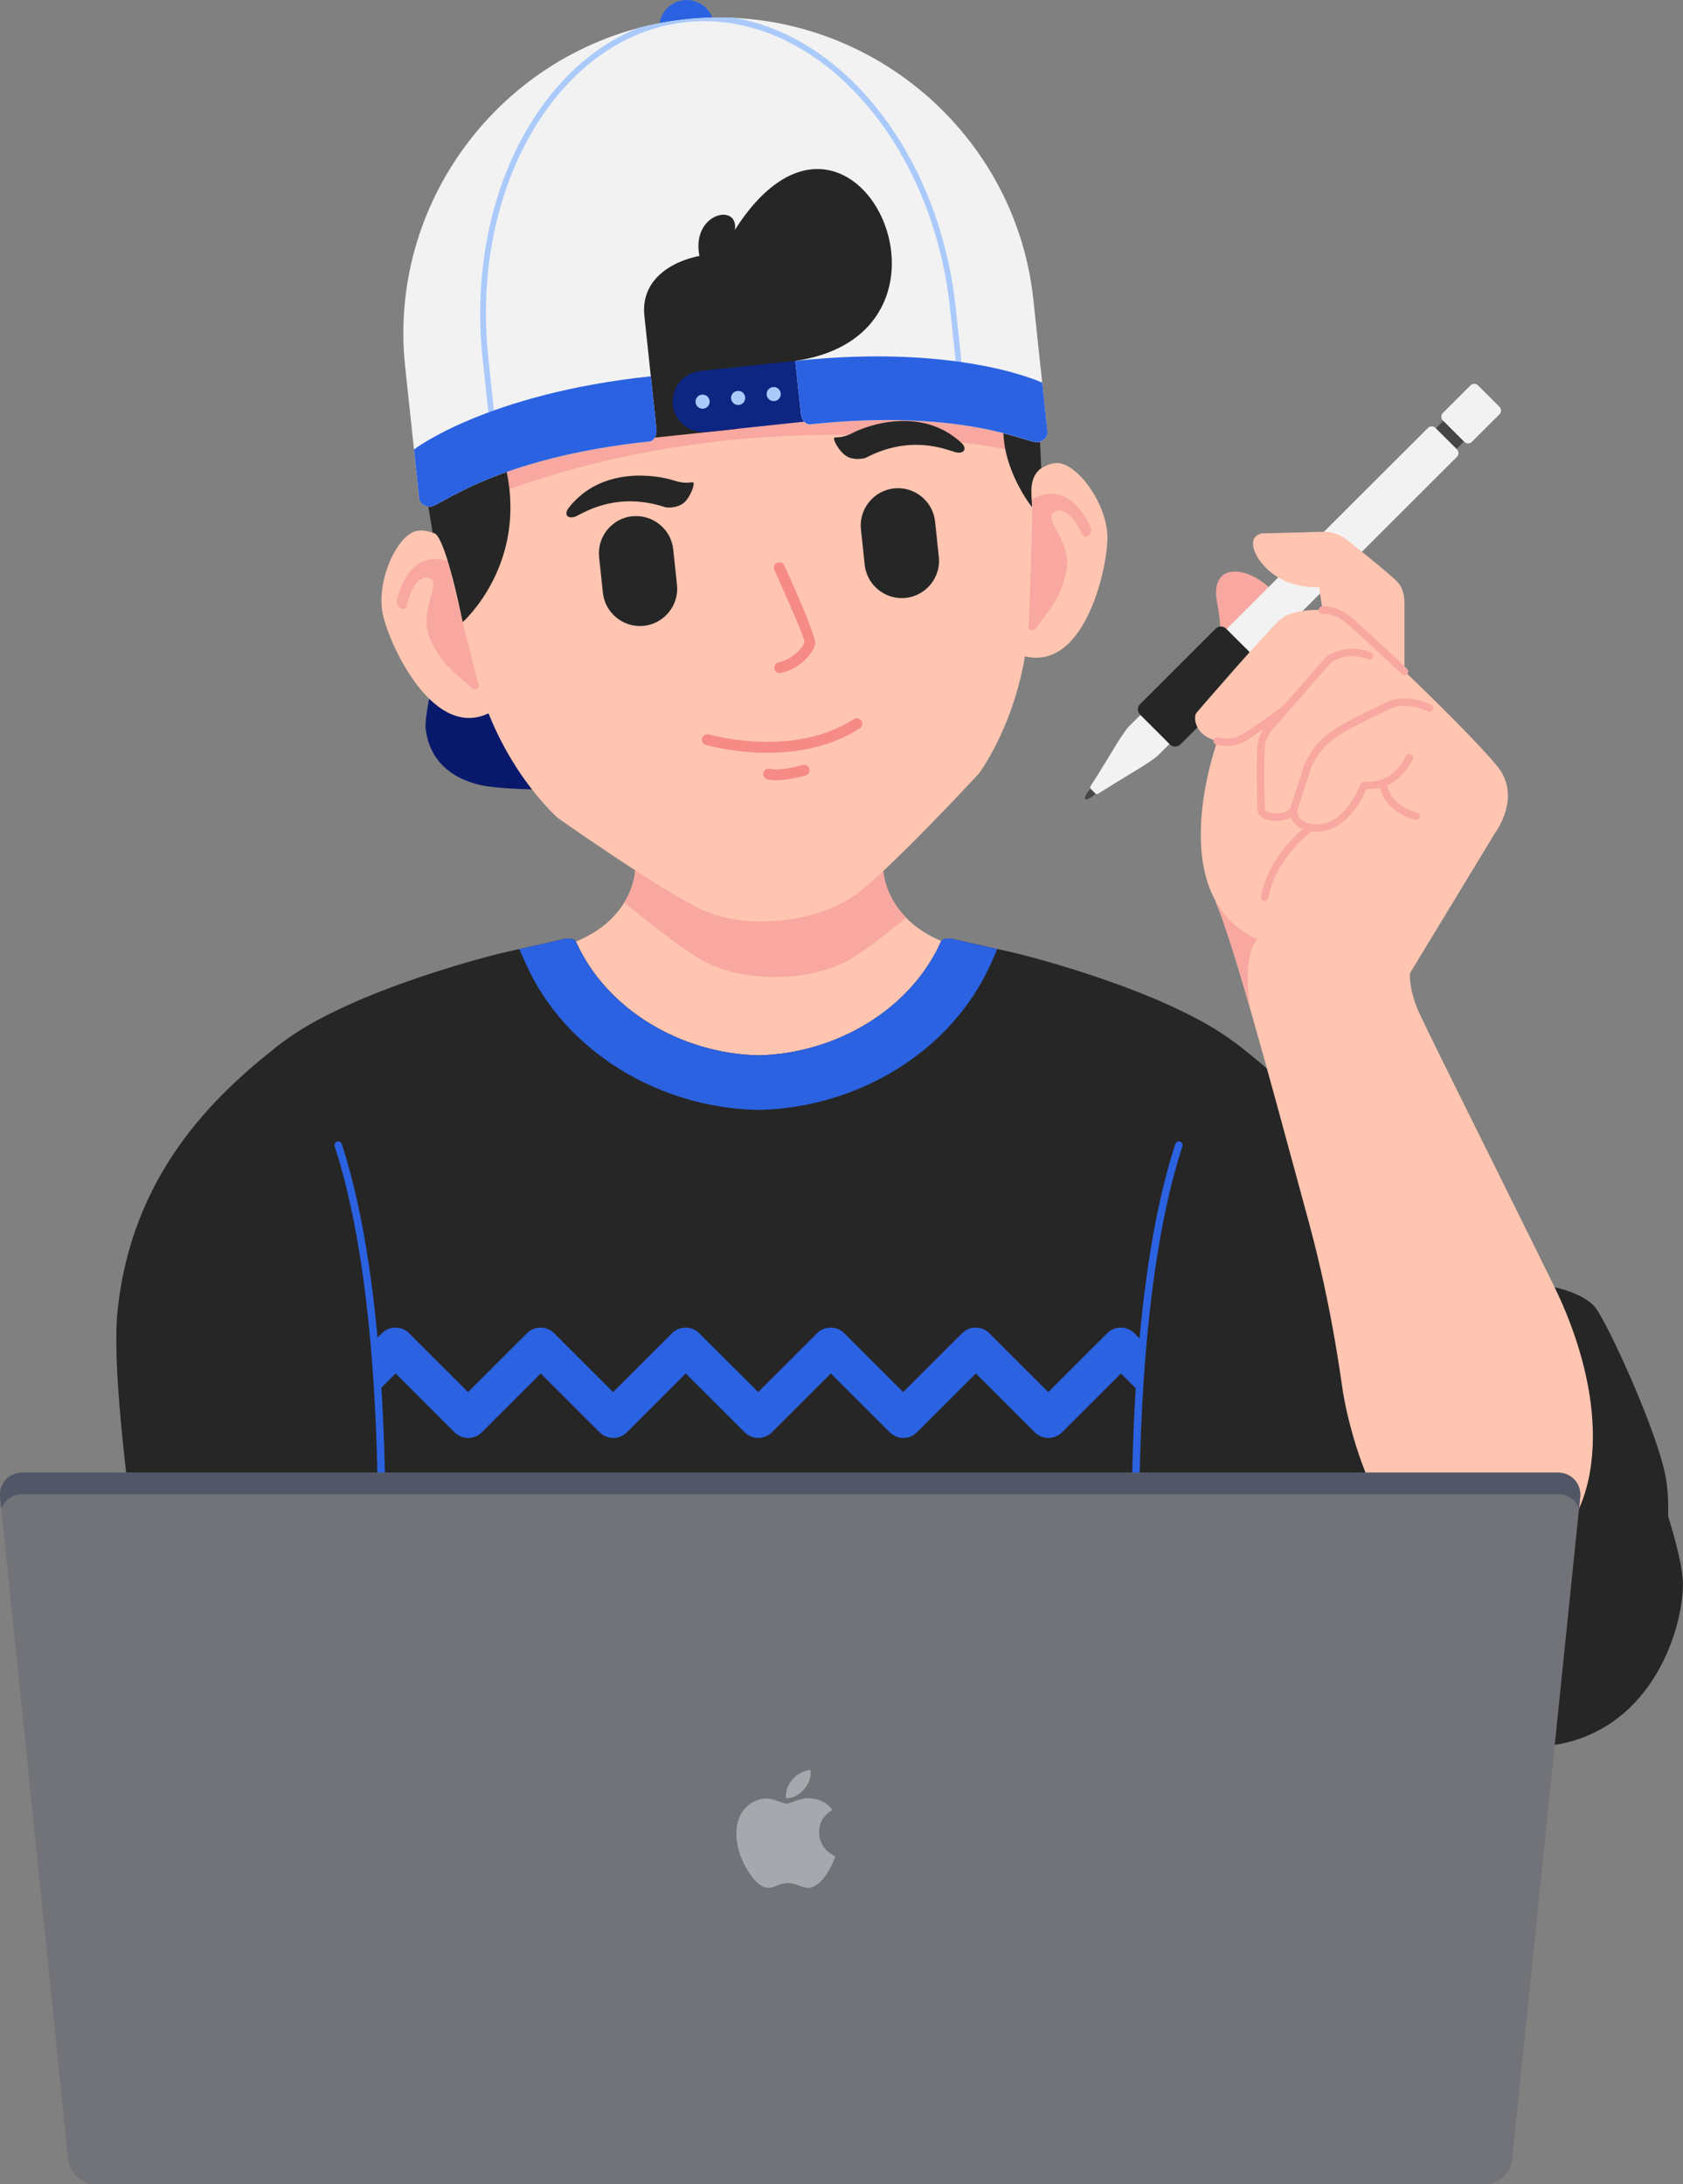 <svg width="272" height="353" viewBox="0 0 272 353" fill="none" xmlns="http://www.w3.org/2000/svg">
<rect x="0" y="0" width="272" height="353" fill="#808080" stroke="none"/>
<g clip-path="url(#clip0_5_9)">
<path fill-rule="evenodd" clip-rule="evenodd" d="M102.654 140.79C102.654 140.79 102.275 150.146 89.662 153.265L122.704 207.269L155.745 153.265C143.524 150.24 142.78 141.37 142.753 140.817V95.615C142.753 91.794 139.617 88.662 135.79 88.662H109.63C105.791 88.662 102.668 91.794 102.668 95.615V140.79H102.654Z" fill="#FFC5B0"/>
<path fill-rule="evenodd" clip-rule="evenodd" d="M62.339 314.292C63.745 308.082 65.299 301.345 65.299 301.345C63.556 298.348 65.921 296.484 65.921 296.484L47.684 240.104C54.768 210.982 46.926 179.322 44.128 169.628C44.601 169.25 45.061 168.885 45.534 168.534C56.782 159.907 80.698 154.102 81.036 154.021C84.957 153.143 88.472 152.387 91.108 151.752C92.568 151.415 93.042 152.077 93.042 152.077C97.976 163.215 110.171 170.29 122.582 170.546C135.006 170.29 147.187 163.215 152.122 152.077C152.122 152.077 152.595 151.415 154.055 151.752C156.692 152.374 160.193 153.143 164.127 154.021C164.465 154.102 188.382 159.907 199.63 168.534C200.089 168.885 200.563 169.263 201.036 169.628C198.237 179.335 190.396 210.982 197.467 240.104L179.229 296.484C179.229 296.484 181.595 298.348 179.851 301.345C179.851 301.345 181.405 308.082 182.811 314.292H62.339Z" fill="#262626"/>
<path fill-rule="evenodd" clip-rule="evenodd" d="M83.943 153.373C86.687 152.765 89.134 152.225 91.095 151.752C92.555 151.415 93.028 152.077 93.028 152.077C97.963 163.215 110.157 170.29 122.568 170.546C134.993 170.29 147.174 163.215 152.109 152.077C152.109 152.077 152.582 151.415 154.042 151.752C156.002 152.225 158.449 152.765 161.194 153.373L160.18 155.641C153.758 170.127 138.359 179.038 122.744 179.362H122.555H122.366C106.805 179.038 91.433 170.168 84.984 155.749L83.916 153.359L83.943 153.373Z" fill="#2B62E1"/>
<path fill-rule="evenodd" clip-rule="evenodd" d="M50.631 226.549V226.63L50.644 227.332C50.644 227.575 50.644 227.818 50.658 228.061V228.142V228.817V228.992V229.586V229.762V230.518C50.658 230.802 50.658 231.085 50.658 231.369V231.45V231.963C51.847 232.651 53.402 232.503 54.416 231.477L63.947 221.958L73.479 231.477C74.696 232.678 76.656 232.678 77.859 231.477L87.39 221.958L96.922 231.477C98.125 232.678 100.099 232.678 101.302 231.477L110.833 221.958L120.365 231.477C121.581 232.678 123.542 232.678 124.745 231.477L134.276 221.958L143.808 231.477C145.011 232.678 146.985 232.678 148.188 231.477L157.719 221.958L167.25 231.477C168.454 232.678 170.428 232.678 171.631 231.477L181.162 221.958L190.693 231.477C191.707 232.489 193.262 232.651 194.452 231.963V231.45V231.369C194.452 231.085 194.452 230.802 194.452 230.518V229.748V229.667V228.992V228.911V228.155V228.074V227.993V227.912V227.831V227.494V227.413V227.332L194.465 226.657V226.576L183.325 215.451C182.122 214.249 180.148 214.249 178.945 215.451L169.414 224.969L159.882 215.451C158.679 214.249 156.705 214.249 155.502 215.451L145.971 224.969L136.439 215.451C135.236 214.249 133.262 214.249 132.059 215.451L122.528 224.969L112.996 215.451C111.793 214.249 109.819 214.249 108.616 215.451L99.085 224.969L89.554 215.451C88.35 214.249 86.376 214.249 85.173 215.451L75.642 224.969L66.111 215.451C64.907 214.249 62.934 214.249 61.73 215.451L50.59 226.576L50.631 226.549Z" fill="#2B62E1"/>
<path fill-rule="evenodd" clip-rule="evenodd" d="M63.245 314.292C63.528 306.286 61.636 299.941 61.636 299.941C61.636 299.941 60.743 279.73 61.338 264.46C61.92 249.784 63.88 186.153 45.534 168.534C34.218 177.216 21.172 190.136 18.982 212.035C17.44 227.399 25.836 278.217 32.339 314.292H63.258H63.245Z" fill="#262626"/>
<path fill-rule="evenodd" clip-rule="evenodd" d="M181.919 314.292C181.635 306.286 183.542 299.941 183.542 299.941C183.542 299.941 184.434 279.73 183.839 264.46C183.258 249.784 181.311 186.153 199.657 168.534C210.973 177.216 224.019 190.136 226.209 212.035C227.751 227.399 219.355 278.217 212.852 314.292H181.933H181.919Z" fill="#262626"/>
<path fill-rule="evenodd" clip-rule="evenodd" d="M102.654 140.79C102.654 140.79 102.559 143.125 100.883 145.853C105.615 149.714 111.036 153.926 113.821 155.384C117.147 157.126 121.311 157.922 125.421 157.895C129.531 157.882 133.681 157.031 136.994 155.249C139.116 154.102 142.753 151.334 146.457 148.323C143.091 144.88 142.78 141.168 142.753 140.817V95.615C142.753 91.794 139.617 88.662 135.79 88.662H109.63C105.791 88.662 102.668 91.794 102.668 95.615V140.79H102.654Z" fill="#F8A8A0"/>
<path fill-rule="evenodd" clip-rule="evenodd" d="M76.088 85.435C76.088 85.435 68.355 113.652 68.787 117.689C69.22 121.74 71.654 125.412 77.481 126.829C83.308 128.261 110.374 128.058 121.973 123.049C133.573 118.04 76.088 85.422 76.088 85.422V85.435Z" fill="#08196C"/>
<path fill-rule="evenodd" clip-rule="evenodd" d="M75.966 89.755C75.966 89.755 70.586 85.138 67.355 85.8C64.123 86.461 60.811 93.887 61.839 99.125C62.866 104.364 71.059 122.064 81.05 113.922C91.054 105.781 75.966 89.769 75.966 89.769V89.755Z" fill="#FFC5B0"/>
<path fill-rule="evenodd" clip-rule="evenodd" d="M80.698 95.25C81.117 95.574 81.28 96.182 81.09 96.614C80.915 97.005 80.496 97.1 80.117 96.884C80.117 96.884 78.968 113.477 76.277 111.195C73.587 108.914 70.788 106.753 69.315 102.73C67.855 98.707 71.113 94.521 69.666 93.59C68.287 92.699 67.111 94.454 67.003 94.616C66.084 96.128 65.773 97.829 65.773 97.829C65.678 98.315 65.232 98.545 64.786 98.329C64.34 98.113 64.056 97.546 64.15 97.046C64.15 97.032 65.34 90.647 69.91 90.363C74.276 90.093 80.685 95.21 80.712 95.223L80.698 95.25Z" fill="#F8A8A0"/>
<path fill-rule="evenodd" clip-rule="evenodd" d="M163.195 80.507C163.195 80.507 167.48 74.864 170.779 74.823C174.078 74.783 178.877 81.358 178.972 86.691C179.067 92.024 174.794 111.047 163.303 105.187C151.811 99.328 163.195 80.494 163.195 80.494V80.507Z" fill="#FFC5B0"/>
<path fill-rule="evenodd" clip-rule="evenodd" d="M159.72 86.866C159.382 87.271 159.342 87.906 159.625 88.27C159.882 88.608 160.315 88.621 160.639 88.338C160.639 88.338 165.25 104.323 167.399 101.528C169.549 98.734 171.834 96.033 172.415 91.794C173.01 87.555 168.927 84.152 170.144 82.937C171.306 81.776 172.821 83.248 172.969 83.383C174.186 84.665 174.849 86.259 174.849 86.272C175.051 86.731 175.524 86.853 175.917 86.556C176.309 86.245 176.471 85.624 176.268 85.165C176.268 85.151 173.753 79.157 169.238 79.832C164.912 80.48 159.72 86.839 159.707 86.853L159.72 86.866Z" fill="#F8A8A0"/>
<path fill-rule="evenodd" clip-rule="evenodd" d="M112.767 21.062C171.36 15.702 167.588 62.092 166.331 99.301C165.804 114.962 158.219 124.993 158.219 124.993C158.219 124.993 143.267 141.195 137.9 144.84C134.695 147 130.545 148.296 126.34 148.728C122.149 149.174 117.809 148.796 114.227 147.351C108.211 144.921 90.189 132.216 90.189 132.216C90.189 132.216 80.671 124.008 76.859 108.805C67.801 72.69 54.349 28.123 112.767 21.062Z" fill="#FFC5B0"/>
<path fill-rule="evenodd" clip-rule="evenodd" d="M70.951 83.666C67.463 65.372 67.003 47.551 78.332 35.44C82.118 34.684 86.066 34.576 90.135 35.427C113.078 40.206 162.789 66.979 162.789 66.979L163.195 70.786L162.965 72.69C162.965 72.69 116.647 62.564 70.951 83.68V83.666Z" fill="#F8A8A0"/>
<path fill-rule="evenodd" clip-rule="evenodd" d="M144.497 78.927C141.198 79.278 138.792 82.262 139.143 85.543L139.752 91.281C140.103 94.575 143.091 96.978 146.376 96.627C149.675 96.276 152.082 93.293 151.73 90.012L151.122 84.274C150.77 80.98 147.782 78.576 144.484 78.927H144.497Z" fill="#262626"/>
<path fill-rule="evenodd" clip-rule="evenodd" d="M102.181 83.423C98.882 83.774 96.476 86.758 96.827 90.052L97.436 95.79C97.787 99.085 100.775 101.488 104.06 101.137C107.359 100.786 109.765 97.802 109.414 94.521L108.805 88.783C108.454 85.489 105.466 83.086 102.167 83.437L102.181 83.423Z" fill="#262626"/>
<path fill-rule="evenodd" clip-rule="evenodd" d="M114.565 118.688C114.092 118.553 113.605 118.823 113.47 119.296C113.334 119.768 113.605 120.254 114.078 120.389C114.119 120.389 128.314 124.575 138.954 117.716C139.36 117.446 139.481 116.906 139.224 116.488C138.954 116.083 138.413 115.961 137.994 116.218C128.044 122.631 114.605 118.688 114.565 118.675V118.688Z" fill="#F68B85"/>
<path fill-rule="evenodd" clip-rule="evenodd" d="M130.207 125.331C130.68 125.196 130.95 124.71 130.815 124.237C130.68 123.765 130.18 123.495 129.72 123.63C129.72 123.63 126.043 124.683 124.475 124.237C124.001 124.102 123.515 124.386 123.38 124.845C123.244 125.317 123.515 125.803 123.988 125.938C126.043 126.519 130.207 125.331 130.207 125.331Z" fill="#F68B85"/>
<path fill-rule="evenodd" clip-rule="evenodd" d="M126.759 91.389C126.557 90.944 126.029 90.754 125.583 90.944C125.137 91.146 124.934 91.673 125.137 92.118C125.151 92.145 130.099 102.932 129.991 103.783C129.937 104.215 129.369 104.985 128.49 105.714C127.76 106.321 126.841 106.834 125.84 107.037C125.367 107.131 125.056 107.604 125.151 108.076C125.245 108.562 125.718 108.859 126.192 108.765C127.503 108.495 128.693 107.833 129.612 107.077C130.829 106.078 131.64 104.836 131.748 104.026C131.937 102.649 126.773 91.416 126.759 91.389Z" fill="#F68B85"/>
<path fill-rule="evenodd" clip-rule="evenodd" d="M107.575 81.992C107.575 81.992 108.981 82.208 110.198 81.493C111.401 80.777 112.212 78.563 112.104 78.091C111.983 77.618 111.388 78.455 108.846 77.631C106.358 76.821 97.287 75.188 91.919 82.06C91 83.248 91.879 83.99 93.15 83.41C94.421 82.829 99.707 79.36 107.589 81.992H107.575Z" fill="#262626"/>
<path fill-rule="evenodd" clip-rule="evenodd" d="M139.887 74C139.887 74 138.535 74.432 137.224 73.932C135.912 73.419 134.749 71.367 134.79 70.881C134.831 70.395 135.561 71.124 137.927 69.909C140.252 68.707 148.931 65.629 155.353 71.542C156.462 72.569 155.705 73.446 154.366 73.068C153.028 72.704 147.242 70.125 139.887 74Z" fill="#262626"/>
<path fill-rule="evenodd" clip-rule="evenodd" d="M69.923 86.097C71.789 85.827 74.385 98.707 74.777 100.543C74.777 100.543 85.592 91.025 81.618 75.08C81.618 75.08 75.858 76.686 77.4 73.608C74.385 75.458 72.519 76.457 72.519 76.457L69.126 81.25L69.923 86.083V86.097Z" fill="#262626"/>
<path fill-rule="evenodd" clip-rule="evenodd" d="M168.278 75.647C166.101 77.307 166.791 80.075 166.791 81.965C166.791 81.965 162.032 76.038 162.167 69.261C162.167 69.261 160.504 67.695 158.355 65.008C161.68 66.183 163.722 66.763 163.722 66.763L168.048 70.732L168.278 75.633V75.647Z" fill="#262626"/>
<path fill-rule="evenodd" clip-rule="evenodd" d="M110.522 0.027C108.089 0.284 106.331 2.457 106.588 4.887C106.845 7.318 109.022 9.073 111.455 8.816C113.889 8.56 115.646 6.386 115.389 3.956C115.133 1.526 112.956 -0.229 110.522 0.027Z" fill="#2B62E1"/>
<path fill-rule="evenodd" clip-rule="evenodd" d="M102.749 51.115C102.019 44.243 108.265 40.652 114.768 39.963C121.257 39.275 128.138 41.475 128.868 48.347L130.031 59.297L103.911 62.065L102.749 51.115Z" fill="#262626"/>
<path fill-rule="evenodd" clip-rule="evenodd" d="M117.566 59.499L103.519 60.998C100.802 61.282 98.828 63.739 99.112 66.453C99.396 69.166 101.856 71.137 104.574 70.854L118.621 69.369C121.338 69.085 123.312 66.628 123.028 63.914C122.744 61.2 120.284 59.216 117.566 59.513V59.499Z" fill="#262626"/>
<path fill-rule="evenodd" clip-rule="evenodd" d="M131.37 58.028L113.159 59.959C110.441 60.242 108.467 62.699 108.751 65.413C109.035 68.127 111.496 70.111 114.213 69.814L132.424 67.884C135.142 67.6 137.115 65.143 136.831 62.429C136.548 59.715 134.087 57.731 131.37 58.028Z" fill="#0D2682"/>
<path fill-rule="evenodd" clip-rule="evenodd" d="M110.847 3.119C82.929 6.076 62.514 31.323 65.475 59.202L67.774 80.764C67.774 80.764 68.139 81.952 69.653 81.871C71.18 81.79 79.982 73.986 105.074 71.326C105.074 71.326 106.277 71.083 106.074 69.18C105.872 67.276 104.804 57.177 104.141 51.034C103.492 44.891 109.076 41.678 114.889 41.07C120.703 40.449 126.841 42.42 127.489 48.563C128.138 54.706 129.22 64.805 129.423 66.709C129.626 68.613 130.856 68.599 130.856 68.599C155.948 65.939 166.196 71.718 167.71 71.475C169.197 71.232 169.305 70.03 169.305 69.99L167.007 48.428C164.046 20.549 138.765 0.162 110.847 3.119Z" fill="#F2F2F2"/>
<path fill-rule="evenodd" clip-rule="evenodd" d="M110.847 3.119C108.238 3.389 105.696 3.861 103.235 4.509C95.975 7.358 89.81 13.069 85.349 20.603C79.427 30.594 76.507 43.825 77.994 57.866L80.022 76.956C80.32 76.848 80.617 76.74 80.915 76.619L78.914 57.771C77.44 43.933 80.32 30.904 86.133 21.075C91.933 11.287 100.64 4.658 110.874 3.578C121.108 2.498 131.018 7.129 138.751 15.486C146.511 23.87 152.068 36.008 153.542 49.846L155.543 68.694C155.867 68.734 156.178 68.788 156.489 68.829L154.461 49.738C152.96 35.697 147.323 23.384 139.441 14.851C133.492 8.411 126.259 4.131 118.567 2.876C116.025 2.754 113.443 2.835 110.833 3.105L110.847 3.119Z" fill="#AACAFC"/>
<path fill-rule="evenodd" clip-rule="evenodd" d="M128.53 58.325L129.423 66.695C129.626 68.599 130.856 68.586 130.856 68.586C155.948 65.926 166.196 71.704 167.71 71.461C169.197 71.218 169.305 70.017 169.305 69.976L168.44 61.849C168.44 61.849 155.164 55.49 128.53 58.325Z" fill="#2B62E1"/>
<path fill-rule="evenodd" clip-rule="evenodd" d="M105.182 60.809L106.074 69.18C106.277 71.083 105.074 71.326 105.074 71.326C79.982 73.986 71.18 81.79 69.653 81.871C68.139 81.952 67.787 80.804 67.774 80.764L66.908 72.636C66.908 72.636 78.562 63.631 105.182 60.809Z" fill="#2B62E1"/>
<path fill-rule="evenodd" clip-rule="evenodd" d="M113.037 41.354C111.672 34.428 119.418 32.7 118.769 37.155C137.616 7.561 159.734 53.748 128.517 58.325L113.024 41.34L113.037 41.354Z" fill="#262626"/>
<path fill-rule="evenodd" clip-rule="evenodd" d="M113.429 63.779C112.807 63.847 112.348 64.4 112.415 65.035C112.483 65.656 113.037 66.115 113.672 66.047C114.294 65.98 114.754 65.413 114.686 64.792C114.619 64.171 114.065 63.712 113.429 63.779Z" fill="#AACAFC"/>
<path fill-rule="evenodd" clip-rule="evenodd" d="M119.175 63.172C118.553 63.239 118.093 63.793 118.161 64.427C118.229 65.048 118.783 65.507 119.418 65.44C120.04 65.372 120.5 64.819 120.432 64.184C120.365 63.563 119.81 63.104 119.175 63.172Z" fill="#AACAFC"/>
<path fill-rule="evenodd" clip-rule="evenodd" d="M124.921 62.551C124.299 62.618 123.839 63.172 123.907 63.806C123.974 64.427 124.529 64.886 125.164 64.819C125.786 64.751 126.246 64.198 126.178 63.563C126.11 62.942 125.556 62.483 124.921 62.551Z" fill="#AACAFC"/>
<path d="M61.338 265.067H61.311C60.973 265.054 60.716 264.77 60.73 264.446C61.501 244.843 61.663 208.484 54.092 185.249C53.984 184.938 54.159 184.601 54.484 184.493C54.795 184.385 55.133 184.56 55.241 184.884C62.88 208.309 62.717 244.829 61.947 264.5C61.947 264.824 61.663 265.081 61.338 265.081V265.067ZM183.839 265.067C183.515 265.067 183.244 264.811 183.244 264.487C182.474 244.802 182.325 208.282 189.95 184.871C190.058 184.56 190.396 184.385 190.707 184.479C191.018 184.587 191.194 184.925 191.099 185.235C183.528 208.471 183.69 244.829 184.447 264.433C184.447 264.757 184.204 265.04 183.866 265.054H183.839V265.067Z" fill="#2B62E1"/>
<path fill-rule="evenodd" clip-rule="evenodd" d="M227.899 157.166C227.899 157.166 227.561 158.976 228.927 162.675C230.292 166.374 264.551 233.488 265.93 239.793C267.295 246.085 268.539 262.516 257.575 270.171C246.61 277.839 227.98 269.901 222.897 257.304C217.827 244.708 219.057 225.28 211.527 197.508C203.997 169.722 199.414 152.792 196.439 145.636L227.913 157.166H227.899Z" fill="#FFC5B0"/>
<path fill-rule="evenodd" clip-rule="evenodd" d="M202.009 162.891C199.684 154.79 197.872 149.079 196.439 145.636L214.069 152.104L203.24 151.833C203.24 151.833 200.752 153.413 202.009 162.904V162.891Z" fill="#F8A8A0"/>
<path fill-rule="evenodd" clip-rule="evenodd" d="M208.242 100.408C206.66 92.469 194.857 88.5 196.737 97.573C197.359 100.556 197.291 103.864 197.291 103.864L208.255 100.408H208.242Z" fill="#F8A8A0"/>
<path d="M230.495 70.781L235.305 65.98C235.544 65.742 235.936 65.732 236.184 65.98L238.641 68.434C238.88 68.673 238.889 69.064 238.641 69.313L233.831 74.114C233.592 74.353 233.2 74.362 232.952 74.114L230.495 71.66C230.256 71.421 230.256 71.039 230.495 70.8L230.495 70.781Z" fill="#464646"/>
<path fill-rule="evenodd" clip-rule="evenodd" d="M175.335 129.044C175.335 129.044 175.295 128.423 176.241 127.477C176.674 127.045 178.891 126.438 177.039 128.274C176.079 129.233 175.47 129.179 175.47 129.179C175.389 129.179 175.335 129.111 175.335 129.044Z" fill="#464646"/>
<path fill-rule="evenodd" clip-rule="evenodd" d="M183.947 115.907C183.947 115.907 183.704 116.15 182.514 117.338C181.311 118.54 179.148 122.577 176.295 126.978C176.295 126.978 176.079 127.288 176.309 127.518C176.538 127.748 176.66 127.869 176.66 127.869C176.66 127.869 176.782 127.991 177.012 128.22C177.241 128.45 177.552 128.234 177.552 128.234C181.96 125.385 186.002 123.225 187.205 122.023C188.409 120.821 188.638 120.592 188.638 120.592L188.192 116.353L183.947 115.907Z" fill="#F2F2F2"/>
<path d="M233.196 66.73L237.651 62.281C237.985 61.947 238.54 61.947 238.874 62.281L242.335 65.737C242.67 66.071 242.67 66.624 242.335 66.959L237.88 71.407C237.546 71.742 236.991 71.742 236.657 71.407L233.196 67.951C232.861 67.617 232.861 67.064 233.196 66.73Z" fill="#F2F2F2"/>
<path fill-rule="evenodd" clip-rule="evenodd" d="M235.457 72.609L231.996 69.153C231.658 68.815 231.103 68.815 230.779 69.153L183.947 115.921C183.609 116.258 183.609 116.812 183.947 117.149L187.408 120.605C187.746 120.943 188.3 120.943 188.625 120.605L235.457 73.838C235.795 73.5 235.795 72.947 235.457 72.623V72.609Z" fill="#F2F2F2"/>
<path fill-rule="evenodd" clip-rule="evenodd" d="M232.834 73.23L231.36 71.758C231.212 71.61 230.982 71.61 230.847 71.758L212.379 90.201C211.838 90.741 211.838 91.646 212.379 92.186C212.92 92.726 213.825 92.726 214.366 92.186L232.834 73.743C232.983 73.595 232.983 73.365 232.834 73.23Z" fill="#F2F2F2"/>
<path d="M184.256 113.789L196.463 101.598C196.932 101.13 197.697 101.13 198.165 101.598L202.983 106.409C203.452 106.877 203.452 107.641 202.983 108.109L190.775 120.3C190.307 120.768 189.542 120.768 189.074 120.3L184.256 115.488C183.787 115.021 183.787 114.257 184.256 113.789Z" fill="#262626"/>
<path fill-rule="evenodd" clip-rule="evenodd" d="M226.98 108.508V97.492C226.98 97.492 227.115 95.372 225.817 94.008C224.519 92.645 217.733 87.271 217.733 87.271C217.733 87.271 216.097 85.881 213.974 85.935C211.852 86.002 203.97 86.205 203.97 86.205C203.97 86.205 202.05 86.407 202.604 88.594C203.158 90.781 206.471 95.102 213.19 94.886L213.744 98.585C213.744 98.585 209.012 98.275 206.93 100.097C204.835 101.906 193.952 114.503 193.37 115.191C192.789 115.88 193.1 118.958 196.764 119.741C196.764 119.741 187.516 144.718 203.267 151.833C203.267 151.833 212.446 164.282 227.94 157.166L241.649 134.579C241.649 134.579 246.029 128.76 241.987 123.832C237.944 118.904 227.021 108.508 227.021 108.508H226.98Z" fill="#FFC5B0"/>
<path d="M204.402 145.623C204.402 145.623 204.335 145.623 204.294 145.623C203.97 145.569 203.753 145.258 203.807 144.934C204.74 139.507 208.701 135.565 210.527 133.985C210.053 133.783 209.661 133.512 209.323 133.161C208.985 132.81 208.783 132.432 208.647 132.095C207.552 132.729 206.038 132.797 204.889 132.486C203.916 132.216 203.321 131.69 203.253 131.042C203.104 129.746 203.077 122.158 203.213 120.484C203.294 119.471 203.794 118.499 204.227 117.838C202.861 118.783 201.482 119.687 200.711 120.052C198.711 120.997 196.629 120.349 196.534 120.322C196.223 120.214 196.047 119.89 196.142 119.566C196.236 119.255 196.574 119.08 196.899 119.174C196.912 119.174 198.629 119.701 200.198 118.972C201.847 118.189 206.849 114.476 207.39 114.071L214.217 106.254C214.434 106.078 217.462 103.756 221.518 105.444C221.829 105.565 221.964 105.93 221.843 106.227C221.721 106.537 221.356 106.672 221.058 106.551C217.651 105.12 215.069 107.104 215.056 107.118L208.309 114.854C208.309 114.854 208.269 114.908 208.228 114.935L205.808 117.703C205.808 117.703 204.524 119.161 204.416 120.578C204.281 122.158 204.308 129.678 204.443 130.893C204.443 130.947 204.673 131.19 205.281 131.339C206.349 131.609 207.823 131.447 208.485 130.704L210.784 123.67C210.838 123.535 211.906 120.578 214.839 118.445C217.665 116.38 224.519 113.315 224.817 113.18C224.952 113.126 227.48 112.167 231.266 113.868C231.563 114.003 231.698 114.354 231.563 114.665C231.428 114.962 231.076 115.097 230.765 114.962C227.467 113.477 225.29 114.287 225.276 114.287C225.236 114.3 218.273 117.419 215.542 119.417C212.92 121.334 211.933 124.035 211.919 124.062L209.621 131.096C209.648 131.46 209.864 132.797 211.879 133.134C211.879 133.134 211.906 133.134 211.919 133.134C212.176 133.175 212.446 133.202 212.757 133.202C216.583 133.323 218.855 129.152 219.909 126.694C220.004 126.465 220.193 126.303 220.491 126.33C221.004 126.357 222.505 126.33 223.316 125.979C223.343 125.979 223.37 125.952 223.411 125.938C223.505 125.911 225.723 125.223 227.25 122.172C227.399 121.875 227.764 121.753 228.062 121.902C228.359 122.05 228.481 122.415 228.332 122.712C226.98 125.412 225.087 126.532 224.222 126.91C224.371 127.842 225.128 130.191 229.062 131.339C229.386 131.433 229.562 131.771 229.468 132.081C229.373 132.405 229.035 132.581 228.724 132.486C224.425 131.231 223.343 128.639 223.073 127.302C222.262 127.491 221.342 127.531 220.856 127.518C219.612 130.286 217.003 134.458 212.744 134.39C212.473 134.39 212.217 134.363 211.973 134.336C210.946 135.146 205.984 139.291 204.984 145.11C204.93 145.407 204.673 145.609 204.389 145.609L204.402 145.623ZM226.98 109.116C226.831 109.116 226.683 109.062 226.561 108.954C226.493 108.886 219.531 102.284 217.449 100.57C215.569 99.031 213.852 99.193 213.785 99.193C213.46 99.233 213.163 98.99 213.122 98.666C213.082 98.342 213.312 98.045 213.65 98.005C213.744 97.991 215.921 97.748 218.219 99.638C220.328 101.38 227.115 107.806 227.399 108.076C227.642 108.306 227.656 108.684 227.426 108.927C227.304 109.048 227.156 109.116 226.993 109.116H226.98Z" fill="#F8A8A0"/>
<path fill-rule="evenodd" clip-rule="evenodd" d="M266.754 236.566C266.754 236.566 271.554 249.568 271.959 255.184C272.365 260.801 268.715 276.678 254.695 281.188C240.675 285.684 223.83 274.599 221.531 268.321C219.233 262.043 220.842 245.734 220.842 245.734C220.842 245.734 247.151 275.288 266.754 236.566Z" fill="#262626"/>
<path fill-rule="evenodd" clip-rule="evenodd" d="M251.275 208.039C251.275 208.039 255.871 208.93 257.791 211.252C259.711 213.574 268.201 231.99 269.296 239.24C270.391 246.49 269.296 262.502 255.722 268.794C242.149 275.085 226.669 270.846 223.384 268.659C220.098 266.471 218.179 262.772 217.489 255.927C216.8 249.082 216.056 242.034 215.569 234.163C215.096 226.292 217.124 225.455 217.124 225.455C217.124 225.455 218.922 236.35 223.789 244.289C228.656 252.228 239.404 255.036 248.246 251.269C257.088 247.502 262.117 230.64 251.261 208.025L251.275 208.039Z" fill="#262626"/>
<path fill-rule="evenodd" clip-rule="evenodd" d="M251.783 238H3.631C1.428 238 -0.208 239.809 0.022 242.01L11.013 349.02C11.243 351.234 13.23 353.029 15.447 353.029H239.953C242.157 353.029 244.158 351.22 244.388 349.02L255.379 242.01C255.609 239.796 253.986 238 251.769 238H251.783Z" fill="#717378"/>
<path fill-rule="evenodd" clip-rule="evenodd" d="M251.775 241.467H3.623C2.001 241.467 0.703 242.44 0.203 243.83L0.014 241.98C-0.216 239.766 1.406 237.971 3.623 237.971H251.775C253.978 237.971 255.601 239.78 255.384 241.98L255.195 243.83C254.708 242.44 253.397 241.467 251.775 241.467Z" fill="#525767"/>
<path d="M132.385 296.105C132.377 294.545 133.082 293.367 134.511 292.5C133.712 291.356 132.504 290.727 130.91 290.604C129.401 290.485 127.752 291.484 127.148 291.484C126.511 291.484 125.048 290.647 123.901 290.647C121.529 290.685 119.008 292.538 119.008 296.309C119.008 297.422 119.212 298.573 119.62 299.76C120.164 301.32 122.128 305.146 124.177 305.082C125.248 305.057 126.005 304.321 127.399 304.321C128.751 304.321 129.452 305.082 130.647 305.082C132.713 305.053 134.489 301.575 135.008 300.011C132.237 298.706 132.385 296.185 132.385 296.105ZM129.979 289.125C131.14 287.748 131.034 286.494 131 286.043C129.975 286.102 128.789 286.74 128.113 287.526C127.369 288.368 126.932 289.41 127.025 290.583C128.135 290.668 129.146 290.098 129.979 289.125Z" fill="#A6A8AE"/>
</g>
<defs>
<clipPath id="clip0_5_9">
<rect width="272" height="353" fill="white"/>
</clipPath>
</defs>
</svg>

